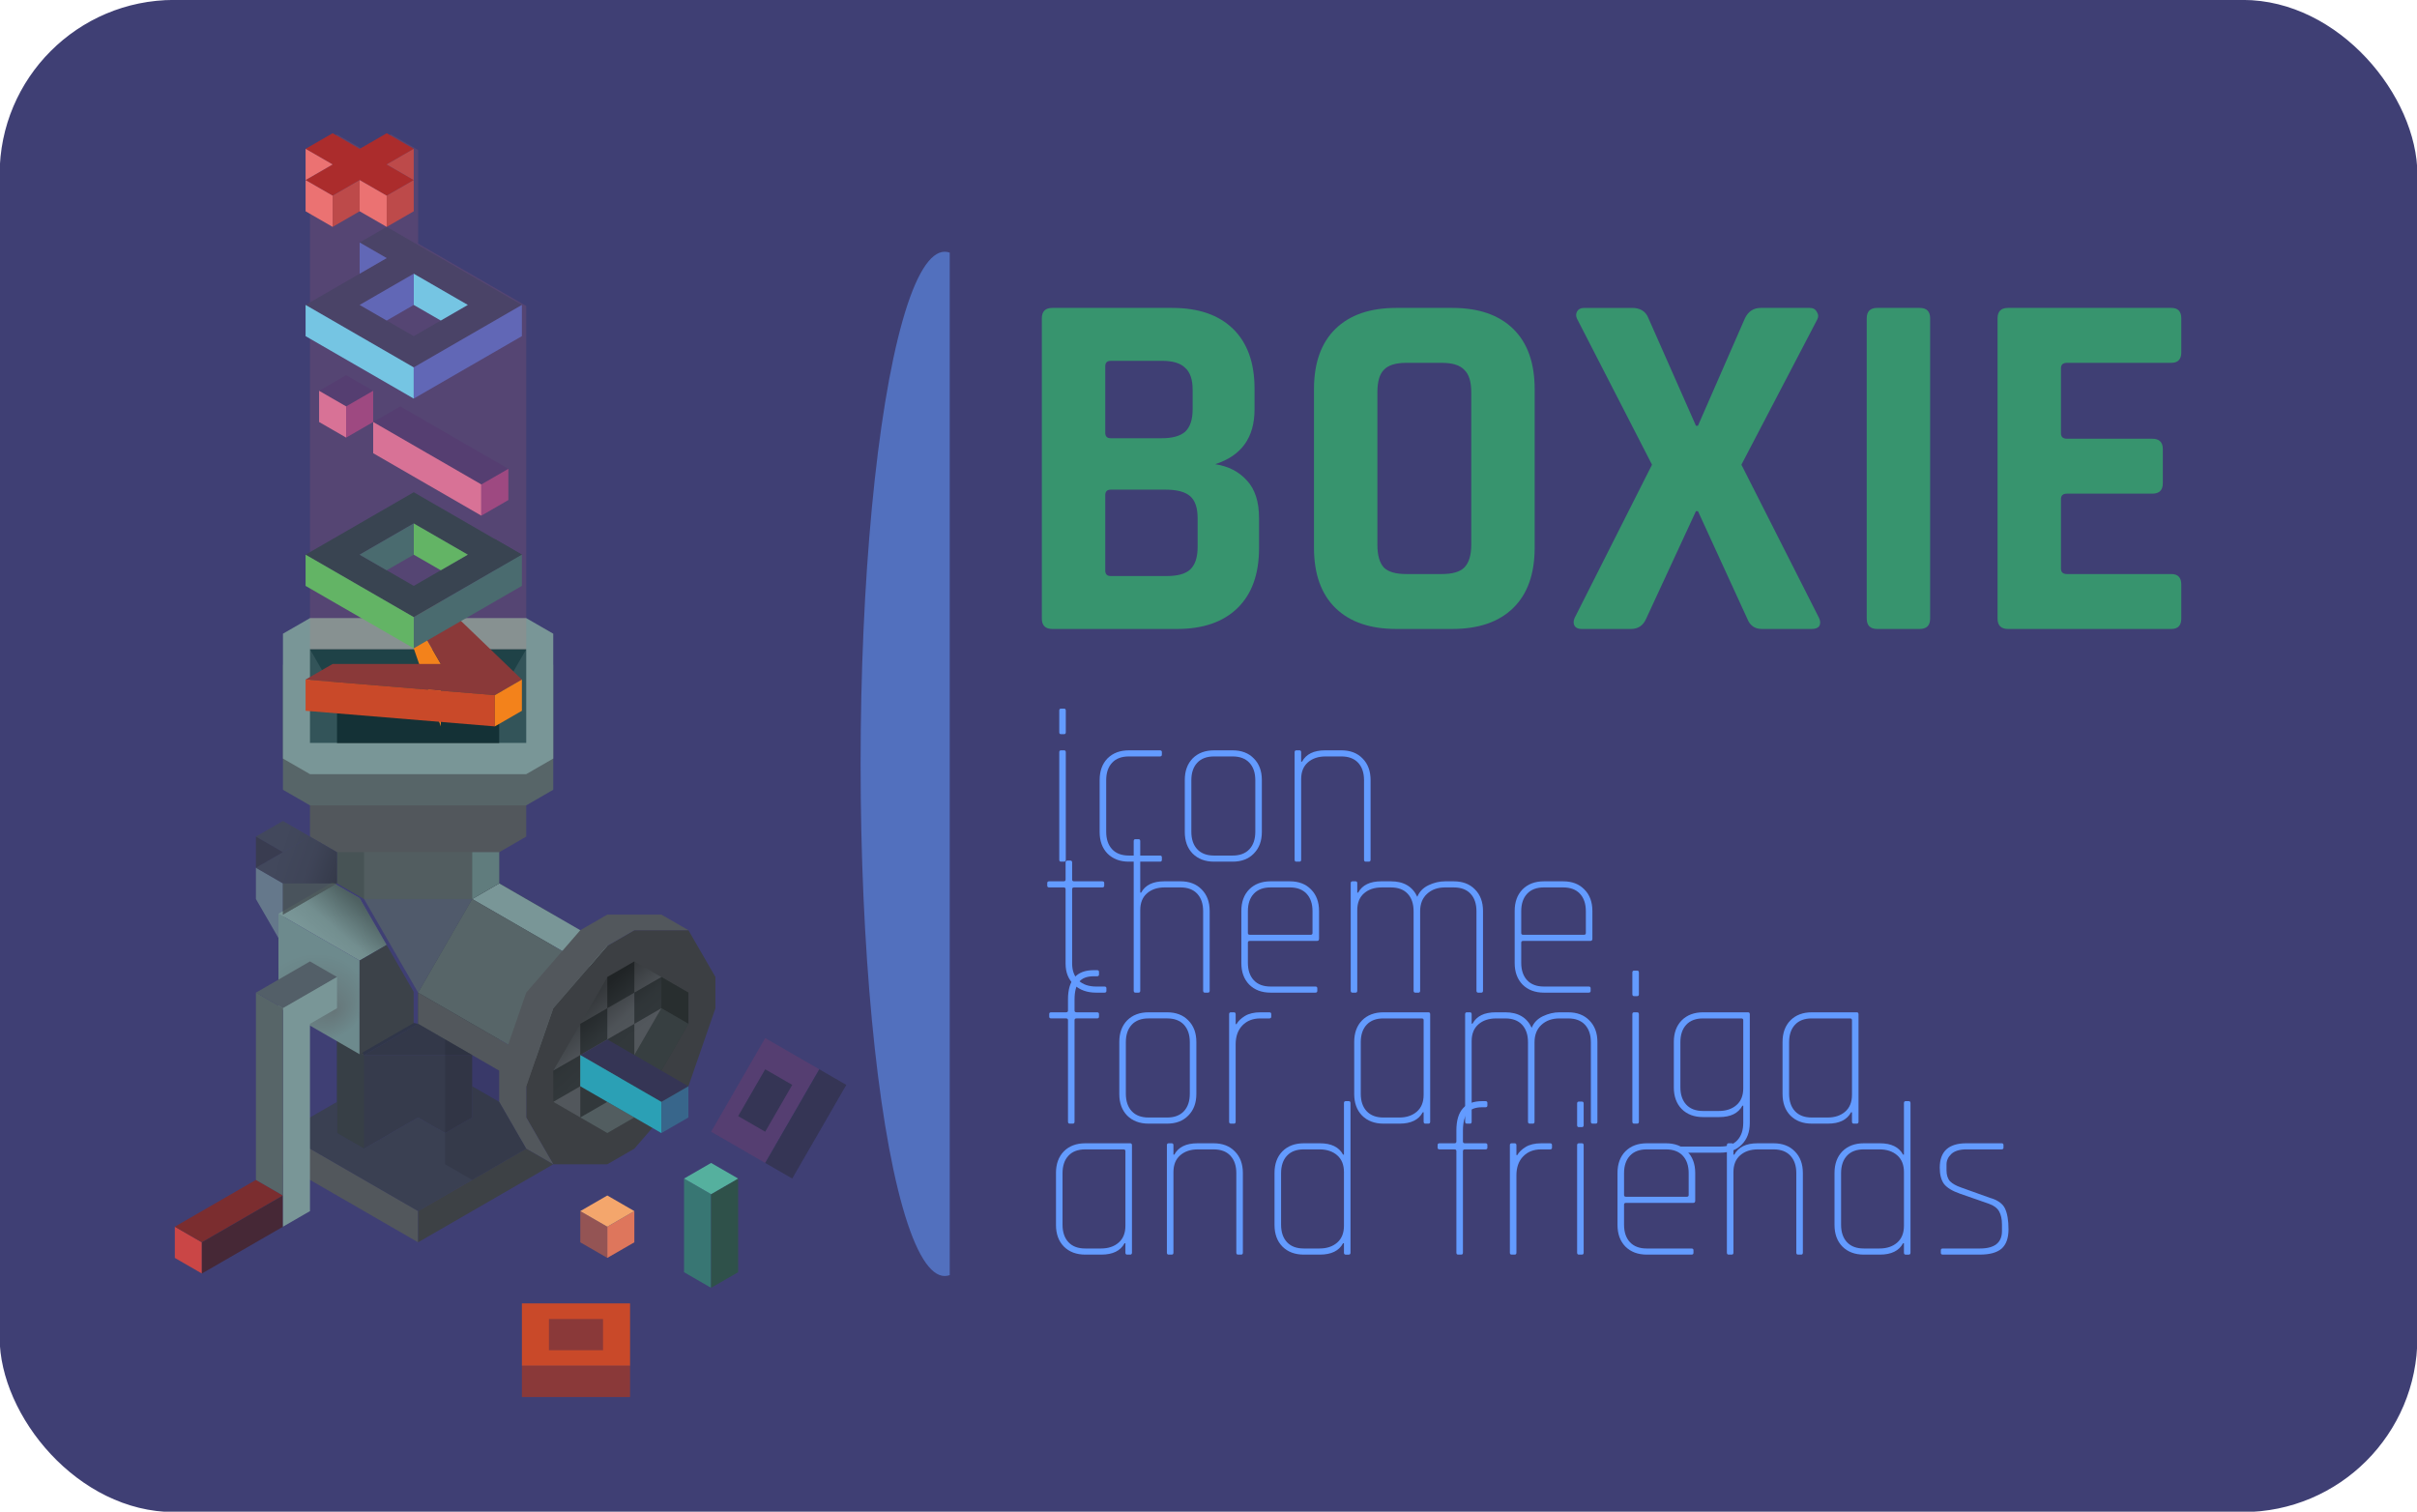 <?xml version="1.0" encoding="UTF-8" standalone="no"?>
<!-- Created with Inkscape (http://www.inkscape.org/) -->

<svg
   width="392.78"
   height="245.669"
   id="svg4152"
   version="1.1"
   inkscape:version="1.1.2 (0a00cf5339, 2022-02-04)"
   viewBox="0 0 392.78 245.669"
   sodipodi:docname="about-logo.svg"
   xmlns:inkscape="http://www.inkscape.org/namespaces/inkscape"
   xmlns:sodipodi="http://sodipodi.sourceforge.net/DTD/sodipodi-0.dtd"
   xmlns:xlink="http://www.w3.org/1999/xlink"
   xmlns="http://www.w3.org/2000/svg"
   xmlns:svg="http://www.w3.org/2000/svg"
   xmlns:rdf="http://www.w3.org/1999/02/22-rdf-syntax-ns#"
   xmlns:cc="http://creativecommons.org/ns#"
   xmlns:dc="http://purl.org/dc/elements/1.1/">
  <defs
     id="defs4154">
    <linearGradient
       inkscape:collect="always"
       xlink:href="#linearGradient4850"
       id="linearGradient6539"
       gradientUnits="userSpaceOnUse"
       x1="-1598.737"
       y1="-306.276"
       x2="-1592.6"
       y2="-299.189"
       gradientTransform="matrix(1.342,0,0,1.342,2048.602,533.85)" />
    <linearGradient
       inkscape:collect="always"
       id="linearGradient4850">
      <stop
         style="stop-color:#000000;stop-opacity:0.43"
         offset="0"
         id="stop4852" />
      <stop
         id="stop4858"
         offset="0.328"
         style="stop-color:#000000;stop-opacity:0.353" />
      <stop
         style="stop-color:#000000;stop-opacity:0.052"
         offset="0.757"
         id="stop4860" />
      <stop
         style="stop-color:#000000;stop-opacity:0"
         offset="1"
         id="stop4854" />
    </linearGradient>
    <radialGradient
       inkscape:collect="always"
       xlink:href="#linearGradient6797"
       id="radialGradient6807"
       cx="-1654.178"
       cy="-307.161"
       fx="-1652.564"
       fy="-305.509"
       r="4.603"
       gradientTransform="matrix(1.314,-0.224,0.187,1.101,577.935,-337.824)"
       gradientUnits="userSpaceOnUse" />
    <linearGradient
       inkscape:collect="always"
       id="linearGradient6797">
      <stop
         style="stop-color:#667679;stop-opacity:1"
         offset="0"
         id="stop6799" />
      <stop
         style="stop-color:#6d8a8d;stop-opacity:1"
         offset="1"
         id="stop6801" />
    </linearGradient>
    <linearGradient
       inkscape:collect="always"
       xlink:href="#linearGradient4850"
       id="linearGradient6795"
       gradientUnits="userSpaceOnUse"
       x1="-1647.835"
       y1="-320.449"
       x2="-1653.972"
       y2="-313.362" />
    <linearGradient
       inkscape:collect="always"
       xlink:href="#linearGradient4850"
       id="linearGradient6541"
       gradientUnits="userSpaceOnUse"
       x1="-1611.012"
       y1="-320.449"
       x2="-1626.355"
       y2="-325.764"
       gradientTransform="matrix(1.342,0,0,1.342,2048.602,533.85)" />
    <filter
       inkscape:collect="always"
       style="color-interpolation-filters:sRGB"
       id="filter46598"
       x="-1.441"
       y="-0.237"
       width="3.882"
       height="1.473">
      <feGaussianBlur
         inkscape:collect="always"
         stdDeviation="15.387"
         id="feGaussianBlur46600" />
    </filter>
    <clipPath
       clipPathUnits="userSpaceOnUse"
       id="clipPath46882">
      <rect
         style="fill:#639bff;fill-opacity:1;stroke-width:1.875;stroke-linecap:round;stroke-linejoin:round"
         id="rect46884"
         width="68.62"
         height="279.112"
         x="-306.66"
         y="-106.029" />
    </clipPath>
  </defs>
  <sodipodi:namedview
     id="base"
     pagecolor="#1e222d"
     bordercolor="#666666"
     borderopacity="1.0"
     inkscape:pageopacity="0"
     inkscape:pageshadow="2"
     inkscape:zoom="1.4142136"
     inkscape:cx="161.92745"
     inkscape:cy="176.7767"
     inkscape:current-layer="layer1"
     showgrid="false"
     inkscape:document-units="px"
     inkscape:grid-bbox="true"
     inkscape:window-width="1920"
     inkscape:window-height="1027"
     inkscape:window-x="0"
     inkscape:window-y="0"
     inkscape:window-maximized="1"
     inkscape:snap-bbox="true"
     inkscape:bbox-paths="true"
     inkscape:bbox-nodes="true"
     inkscape:snap-bbox-edge-midpoints="true"
     inkscape:snap-bbox-midpoints="true"
     inkscape:object-paths="true"
     inkscape:snap-intersection-paths="true"
     inkscape:object-nodes="true"
     inkscape:snap-smooth-nodes="true"
     inkscape:snap-midpoints="true"
     inkscape:snap-object-midpoints="true"
     inkscape:snap-center="true"
     inkscape:snap-global="true"
     inkscape:snap-page="true"
     inkscape:snap-grids="true"
     showguides="false"
     inkscape:snap-nodes="true"
     inkscape:snap-others="true"
     inkscape:snap-to-guides="false"
     inkscape:pagecheckerboard="0">
    <inkscape:grid
       type="axonomgrid"
       id="grid4835"
       units="mm"
       empspacing="5"
       spacingy="1.89"
       originx="188.207"
       originy="-33.071" />
  </sodipodi:namedview>
  <g
     id="layer1"
     inkscape:label="Layer 1"
     inkscape:groupmode="layer"
     transform="matrix(1.067,0,0,1.067,188.207,35.196)">
    <rect
       style="fill:#3f3f74;fill-opacity:1;stroke-width:1.875;stroke-linecap:round;stroke-linejoin:round"
       id="rect7479"
       width="368.23"
       height="230.314"
       x="-176.444"
       y="-32.996"
       ry="26.575" />
    <path
       inkscape:connector-curvature="0"
       id="path6332"
       d="m -112.711,118.201 8.234,-14.261 4.117,-2.377 8.233,4.754 v 4.754 l -8.233,14.261 -4.117,2.377 -8.234,-4.754"
       style="fill:#333e4c;fill-opacity:1;stroke:none;stroke-width:5.366;stroke-linecap:round;stroke-linejoin:round;stroke-miterlimit:4;stroke-dasharray:none;stroke-dashoffset:0;stroke-opacity:1" />
    <path
       inkscape:connector-curvature="0"
       id="path6334"
       d="m -104.478,103.94 4.117,-2.377 20.584,11.884 -4.117,2.377 -20.584,-11.884"
       style="fill:#799697;fill-opacity:1;stroke:none;stroke-width:5.366;stroke-linecap:round;stroke-linejoin:round;stroke-miterlimit:4;stroke-dasharray:none;stroke-dashoffset:0;stroke-opacity:1" />
    <path
       inkscape:connector-curvature="0"
       id="path6336"
       d="m -104.478,103.94 20.584,11.884 -8.234,14.261 -20.584,-11.884 8.234,-14.261"
       style="fill:#576568;fill-opacity:1;stroke:none;stroke-width:5.366;stroke-linecap:round;stroke-linejoin:round;stroke-miterlimit:4;stroke-dasharray:none;stroke-dashoffset:0;stroke-opacity:1" />
    <path
       inkscape:connector-curvature="0"
       id="path6338"
       d="m -112.711,118.201 v 4.754 l 20.584,11.884 v -4.754 z"
       style="fill:#52575c;fill-opacity:1;stroke:none;stroke-width:5.366;stroke-linecap:round;stroke-linejoin:round;stroke-miterlimit:4;stroke-dasharray:none;stroke-dashoffset:0;stroke-opacity:1" />
    <path
       inkscape:connector-curvature="0"
       id="path6340"
       d="m -92.127,120.578 -4.117,11.884 v 4.754 l 4.117,7.13 h 8.234 l 4.117,-2.377 8.234,-9.507 4.117,-11.884 v -4.754 l -4.117,-7.13 h -8.234 l -4.117,2.377 -8.234,9.507"
       style="fill:#3c3f43;fill-opacity:1;stroke:none;stroke-width:5.366;stroke-linecap:round;stroke-linejoin:round;stroke-miterlimit:4;stroke-dasharray:none;stroke-dashoffset:0;stroke-opacity:1" />
    <path
       inkscape:connector-curvature="0"
       id="path6342"
       d="m -92.127,144.346 -4.117,-2.377 -4.117,-7.13 v -4.754 l 4.117,-11.884 8.233,-9.507 4.117,-2.377 h 8.234 l 4.117,2.377 h -8.234 l -4.117,2.377 -8.234,9.507 -4.117,11.884 v 4.754 l 4.117,7.13"
       style="fill:#52575c;fill-opacity:1;stroke:none;stroke-width:5.366;stroke-linecap:round;stroke-linejoin:round;stroke-miterlimit:4;stroke-dasharray:none;stroke-dashoffset:0;stroke-opacity:1" />
    <path
       inkscape:connector-curvature="0"
       id="path6344"
       d="m -125.062,92.056 v 9.507 l 4.117,2.377 h 16.467 l 4.117,-2.377 v -9.507 l -4.117,-2.377 h -16.467 z"
       style="fill:#475355;fill-opacity:1;stroke:none;stroke-width:5.366;stroke-linecap:round;stroke-linejoin:round;stroke-miterlimit:4;stroke-dasharray:none;stroke-dashoffset:0;stroke-opacity:1" />
    <path
       inkscape:connector-curvature="0"
       id="path6346"
       d="m -120.945,103.94 v -9.507 -4.754 h 16.467 v 14.261 h -16.467"
       style="fill:#525d60;fill-opacity:1;stroke:none;stroke-width:5.366;stroke-linecap:round;stroke-linejoin:round;stroke-miterlimit:4;stroke-dasharray:none;stroke-dashoffset:0;stroke-opacity:1" />
    <path
       sodipodi:nodetypes="ccccc"
       inkscape:connector-curvature="0"
       id="path6348"
       d="m -104.478,103.94 4.117,-2.377 v -9.507 l -4.117,-2.377 v 14.261"
       style="fill:#607c7d;fill-opacity:1;stroke:none;stroke-width:5.366;stroke-linecap:round;stroke-linejoin:round;stroke-miterlimit:4;stroke-dasharray:none;stroke-dashoffset:0;stroke-opacity:1" />
    <path
       sodipodi:nodetypes="ccccccccc"
       inkscape:connector-curvature="0"
       id="path6350"
       d="m -129.178,80.172 4.117,-2.377 h 24.701 l 4.117,2.377 v 14.261 l -4.117,2.377 h -24.701 l -4.117,-2.377 V 80.172"
       style="fill:#52575c;fill-opacity:1;stroke:none;stroke-width:5.366;stroke-linecap:round;stroke-linejoin:round;stroke-miterlimit:4;stroke-dasharray:none;stroke-dashoffset:0;stroke-opacity:1" />
    <path
       inkscape:connector-curvature="0"
       id="path6352"
       d="m -133.295,68.288 4.117,-2.377 h 32.934 l 4.117,2.377 v 19.015 l -4.117,2.377 h -32.934 l -4.117,-2.377 z"
       style="fill:#576568;fill-opacity:1;stroke:none;stroke-width:5.366;stroke-linecap:round;stroke-linejoin:round;stroke-miterlimit:4;stroke-dasharray:none;stroke-dashoffset:0;stroke-opacity:1" />
    <path
       style="fill:#799697;fill-opacity:1;stroke:none;stroke-width:5.366;stroke-linecap:round;stroke-linejoin:round;stroke-miterlimit:4;stroke-dasharray:none;stroke-dashoffset:0;stroke-opacity:1"
       d="m -133.295,63.534 4.117,-2.377 h 32.934 l 4.117,2.377 v 19.015 l -4.117,2.377 h -32.934 l -4.117,-2.377 z"
       id="path6354"
       inkscape:connector-curvature="0" />
    <path
       inkscape:connector-curvature="0"
       id="path6356"
       d="m -125.062,73.042 v 7.13 h 24.701 v -7.13 z"
       style="fill:#0b1a1c;fill-opacity:1;stroke:none;stroke-width:5.366;stroke-linecap:round;stroke-linejoin:round;stroke-miterlimit:4;stroke-dasharray:none;stroke-dashoffset:0;stroke-opacity:1" />
    <path
       inkscape:connector-curvature="0"
       id="path6358"
       d="m -129.178,80.172 h 32.934 V 65.911 H -129.178 V 80.172"
       style="fill:#193b41;fill-opacity:0.716;stroke:none;stroke-width:5.366;stroke-linecap:round;stroke-linejoin:round;stroke-miterlimit:4;stroke-dasharray:none;stroke-dashoffset:0;stroke-opacity:1" />
    <path
       inkscape:connector-curvature="0"
       id="path6360"
       d="m -129.178,65.911 4.117,7.13 h 24.701 l 4.117,-7.13 h -32.934"
       style="fill:#193b41;fill-opacity:0.716;stroke:none;stroke-width:5.366;stroke-linecap:round;stroke-linejoin:round;stroke-miterlimit:4;stroke-dasharray:none;stroke-dashoffset:0;stroke-opacity:1" />
    <path
       inkscape:connector-curvature="0"
       id="path6364"
       d="m -112.711,118.201 8.234,-14.261 h -16.467 l 8.234,14.261"
       style="fill:#576568;fill-opacity:0.716;stroke:none;stroke-width:5.366;stroke-linecap:round;stroke-linejoin:round;stroke-miterlimit:4;stroke-dasharray:none;stroke-dashoffset:0;stroke-opacity:1" />
    <path
       inkscape:connector-curvature="0"
       id="path6366"
       d="m -120.945,127.709 h 16.467 l -8.234,-4.754 -8.234,4.754"
       style="fill:#2f3638;fill-opacity:0.716;stroke:none;stroke-width:5.366;stroke-linecap:round;stroke-linejoin:round;stroke-miterlimit:4;stroke-dasharray:none;stroke-dashoffset:0;stroke-opacity:1" />
    <path
       sodipodi:nodetypes="ccccccccccc"
       inkscape:connector-curvature="0"
       id="path6368"
       d="m -83.894,115.824 -8.234,14.261 v 4.754 l 2.215,1.279 3.531,2.039 2.487,1.436 4.117,-2.377 8.234,-14.261 v -4.754 l -8.234,-4.754 -4.117,2.377"
       style="fill:#2f3638;fill-opacity:0.716;stroke:none;stroke-width:5.366;stroke-linecap:round;stroke-linejoin:round;stroke-miterlimit:4;stroke-dasharray:none;stroke-dashoffset:0;stroke-opacity:1" />
    <path
       sodipodi:nodetypes="ccccc"
       inkscape:connector-curvature="0"
       id="path6370"
       d="m -75.66,120.578 4.117,2.377 v -4.754 l -4.117,-2.377 z"
       style="fill:#282e2f;fill-opacity:1;stroke:none;stroke-width:5.366;stroke-linecap:round;stroke-linejoin:round;stroke-miterlimit:4;stroke-dasharray:none;stroke-dashoffset:0;stroke-opacity:1" />
    <path
       inkscape:connector-curvature="0"
       id="path6372"
       d="m -75.66,120.578 -8.234,14.261 4.117,2.377 8.234,-14.261 -4.117,-2.377"
       style="fill:#373f41;fill-opacity:1;stroke:none;stroke-width:5.366;stroke-linecap:round;stroke-linejoin:round;stroke-miterlimit:4;stroke-dasharray:none;stroke-dashoffset:0;stroke-opacity:1" />
    <path
       inkscape:connector-curvature="0"
       id="path6374"
       d="m -83.894,134.839 -4.117,2.377 4.117,2.377 4.117,-2.377 z"
       style="fill:#525d60;fill-opacity:1;stroke:none;stroke-width:5.366;stroke-linecap:round;stroke-linejoin:round;stroke-miterlimit:4;stroke-dasharray:none;stroke-dashoffset:0;stroke-opacity:1" />
    <path
       inkscape:connector-curvature="0"
       id="path6376"
       d="m -83.894,115.824 v 4.754 l -4.117,2.377 4.117,-7.13"
       style="fill:#52575c;fill-opacity:1;stroke:none;stroke-width:5.366;stroke-linecap:round;stroke-linejoin:round;stroke-miterlimit:4;stroke-dasharray:none;stroke-dashoffset:0;stroke-opacity:1" />
    <path
       inkscape:connector-curvature="0"
       id="path6378"
       d="m -83.894,120.578 4.117,-2.377 v 4.754 l -4.117,2.377 v -4.754"
       style="fill:#52575c;fill-opacity:1;stroke:none;stroke-width:5.366;stroke-linecap:round;stroke-linejoin:round;stroke-miterlimit:4;stroke-dasharray:none;stroke-dashoffset:0;stroke-opacity:1" />
    <path
       inkscape:connector-curvature="0"
       id="path6380"
       d="m -79.777,118.201 4.117,-2.377 -4.117,-2.377 z"
       style="fill:#52575c;fill-opacity:1;stroke:none;stroke-width:5.366;stroke-linecap:round;stroke-linejoin:round;stroke-miterlimit:4;stroke-dasharray:none;stroke-dashoffset:0;stroke-opacity:1" />
    <path
       inkscape:connector-curvature="0"
       id="path6382"
       d="m -79.777,122.955 v 4.754 l 4.117,-7.13 -4.117,2.377"
       style="fill:#52575c;fill-opacity:1;stroke:none;stroke-width:5.366;stroke-linecap:round;stroke-linejoin:round;stroke-miterlimit:4;stroke-dasharray:none;stroke-dashoffset:0;stroke-opacity:1" />
    <path
       inkscape:connector-curvature="0"
       id="path6387"
       d="m -88.011,127.709 4.117,-2.377 v 4.754 l -4.117,2.377 z"
       style="fill:#52575c;fill-opacity:1;stroke:none;stroke-width:5.366;stroke-linecap:round;stroke-linejoin:round;stroke-miterlimit:4;stroke-dasharray:none;stroke-dashoffset:0;stroke-opacity:1" />
    <path
       inkscape:connector-curvature="0"
       id="path6391"
       d="m -88.011,127.709 -4.117,2.377 4.117,-7.13 z"
       style="fill:#52575c;fill-opacity:1;stroke:none;stroke-width:5.366;stroke-linecap:round;stroke-linejoin:round;stroke-miterlimit:4;stroke-dasharray:none;stroke-dashoffset:0;stroke-opacity:1" />
    <path
       inkscape:connector-curvature="0"
       id="path6395"
       d="m -92.127,134.839 4.117,2.377 v -4.754 z"
       style="fill:#52575c;fill-opacity:1;stroke:none;stroke-width:5.366;stroke-linecap:round;stroke-linejoin:round;stroke-miterlimit:4;stroke-dasharray:none;stroke-dashoffset:0;stroke-opacity:1" />
    <path
       inkscape:connector-curvature="0"
       id="path6399"
       d="m -83.894,130.085 v 4.754 l 4.117,-7.13 -4.117,2.377"
       style="fill:#52575c;fill-opacity:1;stroke:none;stroke-width:5.366;stroke-linecap:round;stroke-linejoin:round;stroke-miterlimit:4;stroke-dasharray:none;stroke-dashoffset:0;stroke-opacity:1" />
    <path
       inkscape:connector-curvature="0"
       id="path6403"
       d="m -133.295,139.593 v 4.754 l 20.584,11.884 v -4.754 z"
       style="fill:#52575c;fill-opacity:1;stroke:none;stroke-width:5.366;stroke-linecap:round;stroke-linejoin:round;stroke-miterlimit:4;stroke-dasharray:none;stroke-dashoffset:0;stroke-opacity:1" />
    <path
       inkscape:connector-curvature="0"
       id="path6407"
       d="m -112.711,151.477 16.467,-9.507 4.117,2.377 -20.584,11.884"
       style="fill:#3d4145;fill-opacity:1;stroke:none;stroke-width:5.366;stroke-linecap:round;stroke-linejoin:round;stroke-miterlimit:4;stroke-dasharray:none;stroke-dashoffset:0;stroke-opacity:1" />
    <path
       sodipodi:nodetypes="ccccccccc"
       inkscape:connector-curvature="0"
       id="path6411"
       d="m -120.945,141.97 8.234,-4.754 4.117,2.377 4.117,-2.377 c -1.4e-4,-3.169 0,-6.338 0,-9.507 h -16.467 l -4.117,-2.377 v 14.261 z"
       style="fill:#323a3d;fill-opacity:0.718;stroke:none;stroke-width:5.366;stroke-linecap:round;stroke-linejoin:round;stroke-miterlimit:4;stroke-dasharray:none;stroke-dashoffset:0;stroke-opacity:1" />
    <path
       inkscape:connector-curvature="0"
       id="path6415"
       d="m -125.062,125.332 v 14.261 l 4.117,2.377 v -14.261 l -4.117,-2.377"
       style="fill:#384144;fill-opacity:0.718;stroke:none;stroke-width:5.366;stroke-linecap:round;stroke-linejoin:round;stroke-miterlimit:4;stroke-dasharray:none;stroke-dashoffset:0;stroke-opacity:1" />
    <path
       sodipodi:nodetypes="cccccccccccc"
       inkscape:connector-curvature="0"
       id="path6418"
       d="m -133.295,139.593 8.234,-4.754 v 4.754 l 4.117,2.377 8.234,-4.754 4.117,2.377 4.117,-2.377 v -4.754 c 1.372,0.792 2.744,1.585 4.117,2.377 l 4.117,7.13 -16.467,9.507 -20.584,-11.884"
       style="fill:#384144;fill-opacity:0.718;stroke:none;stroke-width:5.366;stroke-linecap:round;stroke-linejoin:round;stroke-miterlimit:4;stroke-dasharray:none;stroke-dashoffset:0;stroke-opacity:1" />
    <path
       inkscape:connector-curvature="0"
       id="path6420"
       d="m -108.594,125.332 v 19.015 l 4.117,2.377 8.234,-4.754 -4.117,-7.13 v -4.754 l -8.234,-4.754"
       style="fill:#000000;fill-opacity:0.095;stroke:none;stroke-width:5.366;stroke-linecap:round;stroke-linejoin:round;stroke-miterlimit:4;stroke-dasharray:none;stroke-dashoffset:0;stroke-opacity:1" />
    <path
       inkscape:connector-curvature="0"
       id="path6422"
       d="m -149.762,153.854 v 4.754 l 4.117,2.377 v -4.754 z"
       style="fill:#ca4646;fill-opacity:1;stroke:none;stroke-width:5.366;stroke-linecap:round;stroke-linejoin:round;stroke-miterlimit:4;stroke-dasharray:none;stroke-dashoffset:0;stroke-opacity:1" />
    <path
       inkscape:connector-curvature="0"
       id="path6424"
       d="m -149.762,153.854 12.35,-7.13 4.117,2.377 -12.35,7.13 z"
       style="fill:#7b2d2f;fill-opacity:1;stroke:none;stroke-width:5.366;stroke-linecap:round;stroke-linejoin:round;stroke-miterlimit:4;stroke-dasharray:none;stroke-dashoffset:0;stroke-opacity:1" />
    <path
       inkscape:connector-curvature="0"
       id="path6426"
       d="m -145.646,160.984 12.35,-7.13 V 149.1 l -12.35,7.13 z"
       style="fill:#462836;fill-opacity:1;stroke:none;stroke-width:5.366;stroke-linecap:round;stroke-linejoin:round;stroke-miterlimit:4;stroke-dasharray:none;stroke-dashoffset:0;stroke-opacity:1" />
    <path
       sodipodi:nodetypes="ccccc"
       inkscape:connector-curvature="0"
       id="path6428"
       d="m -133.295,106.317 v 0 l 4.117,7.13 v 4.754 l -4.117,-7.13"
       style="fill:#576568;fill-opacity:1;stroke:none;stroke-width:5.366;stroke-linecap:round;stroke-linejoin:round;stroke-miterlimit:4;stroke-dasharray:none;stroke-dashoffset:0;stroke-opacity:1" />
    <path
       inkscape:connector-curvature="0"
       id="path6434"
       d="m -120.945,127.709 -4.117,-7.13 -4.117,-2.377 4.117,7.13 z"
       style="fill:#52575c;fill-opacity:1;stroke:none;stroke-width:5.366;stroke-linecap:round;stroke-linejoin:round;stroke-miterlimit:4;stroke-dasharray:none;stroke-dashoffset:0;stroke-opacity:1" />
    <path
       inkscape:connector-curvature="0"
       id="path6442"
       d="m -129.178,118.201 4.117,2.377 12.35,2.377 -8.234,4.754 -4.117,-2.377 z"
       style="fill:#2a3334;fill-opacity:0.663;stroke:none;stroke-width:5.366;stroke-linecap:round;stroke-linejoin:round;stroke-miterlimit:4;stroke-dasharray:none;stroke-dashoffset:0;stroke-opacity:1" />
    <path
       inkscape:connector-curvature="0"
       id="path6444"
       d="m -133.295,120.578 4.117,2.377 4.117,-2.377 v -4.754 z"
       style="fill:#698788;fill-opacity:1;stroke:none;stroke-width:5.366;stroke-linecap:round;stroke-linejoin:round;stroke-miterlimit:4;stroke-dasharray:none;stroke-dashoffset:0;stroke-opacity:1" />
    <path
       inkscape:connector-curvature="0"
       id="path6446"
       d="m -92.127,134.839 4.117,2.377 4.117,-2.377 8.234,-14.261 v -4.754 l -4.117,-2.377 -4.117,2.377 -8.234,14.261 z"
       style="fill:url(#linearGradient6539);fill-opacity:1;stroke:none;stroke-width:5.366;stroke-linecap:round;stroke-linejoin:round;stroke-miterlimit:4;stroke-dasharray:none;stroke-dashoffset:0;stroke-opacity:1" />
    <path
       sodipodi:nodetypes="cccccc"
       inkscape:connector-curvature="0"
       id="path6448"
       d="m -133.295,106.317 v -4.754 l -4.117,-2.377 v 4.754 l 4.117,7.13 z"
       style="fill:#799697;fill-opacity:0.663;stroke:none;stroke-width:5.366;stroke-linecap:round;stroke-linejoin:round;stroke-miterlimit:4;stroke-dasharray:none;stroke-dashoffset:0;stroke-opacity:1" />
    <g
       transform="matrix(1.342,0,0,1.342,2089.77,529.097)"
       id="g6785">
      <path
         style="opacity:1;fill:url(#radialGradient6807);fill-opacity:1;stroke:none;stroke-width:4;stroke-linecap:round;stroke-linejoin:round;stroke-miterlimit:4;stroke-dasharray:none;stroke-dashoffset:0;stroke-opacity:1"
         d="m -1657.041,-315.134 v 10.63 l 9.206,5.315 v -10.63 z"
         id="path6787"
         inkscape:connector-curvature="0" />
      <path
         sodipodi:nodetypes="ccccccc"
         style="opacity:1;fill:#799697;fill-opacity:1;stroke:none;stroke-width:4;stroke-linecap:round;stroke-linejoin:round;stroke-miterlimit:4;stroke-dasharray:none;stroke-dashoffset:0;stroke-opacity:1"
         d="m -1657.041,-315.134 3.069,-1.772 3.068,-1.772 3.069,1.772 3.069,5.315 -3.069,1.772 z"
         id="path6789"
         inkscape:connector-curvature="0" />
      <path
         sodipodi:nodetypes="ccccccc"
         style="opacity:1;fill:#3c4249;fill-opacity:1;stroke:none;stroke-width:4;stroke-linecap:round;stroke-linejoin:round;stroke-miterlimit:4;stroke-dasharray:none;stroke-dashoffset:0;stroke-opacity:1"
         d="m -1647.835,-309.819 v 10.63 l 3.069,-1.772 3.069,-1.772 v -3.543 l -3.069,-5.315 -3.069,1.772"
         id="path6791"
         inkscape:connector-curvature="0" />
      <path
         inkscape:connector-curvature="0"
         id="path6793"
         d="m -1657.041,-315.134 3.069,-1.772 3.068,-1.772 3.069,1.772 3.069,5.315 -3.069,1.772 z"
         style="opacity:1;fill:url(#linearGradient6795);fill-opacity:1;stroke:none;stroke-width:4;stroke-linecap:round;stroke-linejoin:round;stroke-miterlimit:4;stroke-dasharray:none;stroke-dashoffset:0;stroke-opacity:1"
         sodipodi:nodetypes="ccccccc" />
    </g>
    <path
       sodipodi:nodetypes="ccccc"
       inkscape:connector-curvature="0"
       id="path6430"
       d="m -129.178,113.448 -8.234,4.754 4.117,2.377 8.234,-4.754 z"
       style="fill:#535f68;fill-opacity:1;stroke:none;stroke-width:5.366;stroke-linecap:round;stroke-linejoin:round;stroke-miterlimit:4;stroke-dasharray:none;stroke-dashoffset:0;stroke-opacity:1" />
    <path
       inkscape:connector-curvature="0"
       id="path6436"
       d="m -133.295,153.854 4.117,-2.377 v -28.522 l 4.117,-2.377 v -4.754 l -8.234,4.754 z"
       style="fill:#799697;fill-opacity:1;stroke:none;stroke-width:5.366;stroke-linecap:round;stroke-linejoin:round;stroke-miterlimit:4;stroke-dasharray:none;stroke-dashoffset:0;stroke-opacity:1" />
    <path
       inkscape:connector-curvature="0"
       id="path6432"
       d="m -137.412,146.723 v -28.522 l 4.117,2.377 V 149.1 l -4.117,-2.377"
       style="fill:#576568;fill-opacity:1;stroke:none;stroke-width:5.366;stroke-linecap:round;stroke-linejoin:round;stroke-miterlimit:4;stroke-dasharray:none;stroke-dashoffset:0;stroke-opacity:1" />
    <path
       sodipodi:nodetypes="cccccc"
       inkscape:connector-curvature="0"
       id="path6450"
       d="m -137.412,99.187 8.234,-4.754 4.117,2.377 v 4.754 l -8.234,4.754 v -4.754"
       style="fill:#444e50;fill-opacity:0.663;stroke:none;stroke-width:5.366;stroke-linecap:round;stroke-linejoin:round;stroke-miterlimit:4;stroke-dasharray:none;stroke-dashoffset:0;stroke-opacity:1" />
    <path
       inkscape:connector-curvature="0"
       id="path6452"
       d="m -133.295,101.563 h 8.234 l -8.234,4.754 z"
       style="fill:#4d595c;fill-opacity:0.663;stroke:none;stroke-width:5.366;stroke-linecap:round;stroke-linejoin:round;stroke-miterlimit:4;stroke-dasharray:none;stroke-dashoffset:0;stroke-opacity:1" />
    <path
       inkscape:connector-curvature="0"
       id="path6454"
       d="m -137.412,94.433 4.117,-2.377 4.117,2.377 -4.117,2.377 z"
       style="fill:#444d50;fill-opacity:0.663;stroke:none;stroke-width:5.366;stroke-linecap:round;stroke-linejoin:round;stroke-miterlimit:4;stroke-dasharray:none;stroke-dashoffset:0;stroke-opacity:1" />
    <path
       inkscape:connector-curvature="0"
       id="path6456"
       d="m -137.412,94.433 v 4.754 l 4.117,-2.377 z"
       style="fill:#373b3f;fill-opacity:0.663;stroke:none;stroke-width:5.366;stroke-linecap:round;stroke-linejoin:round;stroke-miterlimit:4;stroke-dasharray:none;stroke-dashoffset:0;stroke-opacity:1" />
    <path
       inkscape:connector-curvature="0"
       id="path6458"
       d="m -137.412,94.433 4.117,-2.377 8.234,4.754 v 4.754 h -8.234 l -4.117,-2.377 4.117,-2.377 -4.117,-2.377"
       style="fill:url(#linearGradient6541);fill-opacity:1;stroke:none;stroke-width:5.366;stroke-linecap:round;stroke-linejoin:round;stroke-miterlimit:4;stroke-dasharray:none;stroke-dashoffset:0;stroke-opacity:1" />
    <path
       sodipodi:nodetypes="cccccccccc"
       inkscape:connector-curvature="0"
       id="path6460"
       d="m -129.178,65.911 v -76.058 l 4.117,-2.377 4.117,2.377 4.117,-2.377 4.117,2.377 V 4.114 l 16.467,9.507 v 52.29 h -32.934"
       style="fill:#eb7272;fill-opacity:0.13;stroke:none;stroke-width:5.366;stroke-linecap:round;stroke-linejoin:round;stroke-miterlimit:4;stroke-dasharray:none;stroke-dashoffset:0;stroke-opacity:1" />
    <g
       transform="matrix(1.342,0,0,1.342,2048.602,543.358)"
       id="g6462">
      <path
         style="opacity:1;fill:#4a4367;fill-opacity:1;stroke:none;stroke-width:4;stroke-linecap:round;stroke-linejoin:round;stroke-miterlimit:4;stroke-dasharray:none;stroke-dashoffset:0;stroke-opacity:1"
         d="m -1611.012,-387.772 12.274,-7.087 -15.343,-8.858 -3.069,1.772 3.069,1.772 -9.206,5.315 12.274,7.087 3.069,-1.772 -9.206,-5.315 6.137,-3.543 6.137,3.543 -9.206,5.315 3.069,1.772 12.274,-7.087 -3.069,-1.772 -3.069,1.772"
         id="path6464"
         inkscape:connector-curvature="0" />
      <path
         style="opacity:1;fill:#75c5e3;fill-opacity:1;stroke:none;stroke-width:4;stroke-linecap:round;stroke-linejoin:round;stroke-miterlimit:4;stroke-dasharray:none;stroke-dashoffset:0;stroke-opacity:1"
         d="m -1623.286,-394.858 v 3.543 l 12.274,7.087 v -3.543 l -12.274,-7.087"
         id="path6466"
         inkscape:connector-curvature="0" />
      <path
         style="opacity:1;fill:#6167b6;fill-opacity:1;stroke:none;stroke-width:4;stroke-linecap:round;stroke-linejoin:round;stroke-miterlimit:4;stroke-dasharray:none;stroke-dashoffset:0;stroke-opacity:1"
         d="m -1611.012,-384.228 12.274,-7.087 v -3.543 l -12.274,7.087 v 3.543"
         id="path6468"
         inkscape:connector-curvature="0" />
      <path
         style="opacity:1;fill:#6167b6;fill-opacity:1;stroke:none;stroke-width:4;stroke-linecap:round;stroke-linejoin:round;stroke-miterlimit:4;stroke-dasharray:none;stroke-dashoffset:0;stroke-opacity:1"
         d="m -1617.149,-401.945 v 3.543 l 3.069,-1.772"
         id="path6470"
         inkscape:connector-curvature="0" />
      <path
         style="opacity:1;fill:#75c5e3;fill-opacity:1;stroke:none;stroke-width:4;stroke-linecap:round;stroke-linejoin:round;stroke-miterlimit:4;stroke-dasharray:none;stroke-dashoffset:0;stroke-opacity:1"
         d="m -1611.012,-394.858 3.069,1.772 3.069,-1.772 -6.137,-3.543 z"
         id="path6472"
         inkscape:connector-curvature="0" />
      <path
         style="opacity:1;fill:#6167b6;fill-opacity:1;stroke:none;stroke-width:4;stroke-linecap:round;stroke-linejoin:round;stroke-miterlimit:4;stroke-dasharray:none;stroke-dashoffset:0;stroke-opacity:1"
         d="m -1617.149,-394.858 6.137,-3.543 v 3.543 l -3.069,1.772 z"
         id="path6474"
         inkscape:connector-curvature="0" />
    </g>
    <g
       transform="matrix(1.342,0,0,1.342,2048.602,543.358)"
       id="g6476">
      <path
         style="opacity:1;fill:#f3821b;fill-opacity:1;stroke:none;stroke-width:4;stroke-linecap:round;stroke-linejoin:round;stroke-miterlimit:4;stroke-dasharray:none;stroke-dashoffset:0;stroke-opacity:1"
         d="m -1611.012,-359.425 v 3.543 l 3.069,8.858 v -7.087 l -3.069,-5.315"
         id="path6478"
         inkscape:connector-curvature="0" />
      <path
         style="opacity:1;fill:#8a3939;fill-opacity:1;stroke:none;stroke-width:4;stroke-linecap:round;stroke-linejoin:round;stroke-miterlimit:4;stroke-dasharray:none;stroke-dashoffset:0;stroke-opacity:1"
         d="m -1623.286,-352.339 21.48,1.772 3.069,-1.772 -9.206,-8.858 -3.069,1.772 3.069,5.315 h -12.274 z"
         id="path6480"
         inkscape:connector-curvature="0"
         sodipodi:nodetypes="cccccccc" />
      <path
         style="opacity:1;fill:#c94929;fill-opacity:1;stroke:none;stroke-width:4;stroke-linecap:round;stroke-linejoin:round;stroke-miterlimit:4;stroke-dasharray:none;stroke-dashoffset:0;stroke-opacity:1"
         d="m -1623.286,-352.339 v 3.543 l 21.48,1.772 v -3.543 l -21.48,-1.772"
         id="path6482"
         inkscape:connector-curvature="0" />
      <path
         style="opacity:1;fill:#f3821b;fill-opacity:1;stroke:none;stroke-width:4;stroke-linecap:round;stroke-linejoin:round;stroke-miterlimit:4;stroke-dasharray:none;stroke-dashoffset:0;stroke-opacity:1"
         d="m -1601.806,-347.024 3.069,-1.772 v -3.543 l -3.069,1.772 z"
         id="path6484"
         inkscape:connector-curvature="0" />
    </g>
    <g
       transform="matrix(1.342,0,0,1.342,2048.602,548.111)"
       id="g6486">
      <path
         style="opacity:1;fill:#394451;fill-opacity:1;stroke:none;stroke-width:4;stroke-linecap:round;stroke-linejoin:round;stroke-miterlimit:4;stroke-dasharray:none;stroke-dashoffset:0;stroke-opacity:1"
         d="m -1611.012,-362.969 -12.274,-7.087 3.069,-1.772 9.206,5.315 9.206,-5.315 3.069,1.772 -12.274,7.087"
         id="path6488"
         inkscape:connector-curvature="0" />
      <path
         style="opacity:1;fill:#394451;fill-opacity:1;stroke:none;stroke-width:4;stroke-linecap:round;stroke-linejoin:round;stroke-miterlimit:4;stroke-dasharray:none;stroke-dashoffset:0;stroke-opacity:1"
         d="m -1620.218,-371.827 9.206,-5.315 12.274,7.087 -3.069,1.772 -9.206,-5.315 -9.206,5.315 z"
         id="path6490"
         inkscape:connector-curvature="0" />
      <path
         style="opacity:1;fill:#4a6b6f;fill-opacity:1;stroke:none;stroke-width:4;stroke-linecap:round;stroke-linejoin:round;stroke-miterlimit:4;stroke-dasharray:none;stroke-dashoffset:0;stroke-opacity:1"
         d="m -1611.012,-362.969 v 3.543 l 12.274,-7.087 v -3.543 z"
         id="path6492"
         inkscape:connector-curvature="0" />
      <path
         style="opacity:1;fill:#63b465;fill-opacity:1;stroke:none;stroke-width:4;stroke-linecap:round;stroke-linejoin:round;stroke-miterlimit:4;stroke-dasharray:none;stroke-dashoffset:0;stroke-opacity:1"
         d="m -1623.286,-370.055 v 3.543 l 12.274,7.087 v -3.543 z"
         id="path6494"
         inkscape:connector-curvature="0" />
      <path
         style="opacity:1;fill:#63b465;fill-opacity:1;stroke:none;stroke-width:4;stroke-linecap:round;stroke-linejoin:round;stroke-miterlimit:4;stroke-dasharray:none;stroke-dashoffset:0;stroke-opacity:1"
         d="m -1611.012,-373.598 v 3.543 l 3.069,1.772 3.069,-1.772 z"
         id="path6496"
         inkscape:connector-curvature="0" />
      <path
         style="opacity:1;fill:#4a6b6f;fill-opacity:1;stroke:none;stroke-width:4;stroke-linecap:round;stroke-linejoin:round;stroke-miterlimit:4;stroke-dasharray:none;stroke-dashoffset:0;stroke-opacity:1"
         d="m -1611.012,-370.055 -3.069,1.772 -3.069,-1.772 6.137,-3.543 v 3.543"
         id="path6498"
         inkscape:connector-curvature="0" />
    </g>
    <g
       transform="matrix(1.342,0,0,1.342,2046.543,544.546)"
       id="g6500">
      <path
         style="opacity:1;fill:#553e71;fill-opacity:1;stroke:none;stroke-width:4;stroke-linecap:round;stroke-linejoin:round;stroke-miterlimit:4;stroke-dasharray:none;stroke-dashoffset:0;stroke-opacity:1"
         d="m -1601.806,-375.37 3.069,-1.772 -12.274,-7.087 -3.069,1.772"
         id="path6503"
         inkscape:connector-curvature="0" />
      <path
         style="opacity:1;fill:#553e71;fill-opacity:1;stroke:none;stroke-width:4;stroke-linecap:round;stroke-linejoin:round;stroke-miterlimit:4;stroke-dasharray:none;stroke-dashoffset:0;stroke-opacity:1"
         d="m -1620.218,-386 3.069,1.772 3.069,-1.772 -3.069,-1.772"
         id="path6505"
         inkscape:connector-curvature="0" />
      <path
         style="opacity:1;fill:#d87296;fill-opacity:1;stroke:none;stroke-width:4;stroke-linecap:round;stroke-linejoin:round;stroke-miterlimit:4;stroke-dasharray:none;stroke-dashoffset:0;stroke-opacity:1"
         d="m -1620.218,-386 v 3.543 l 3.069,1.772 v -3.543 L -1620.218,-386"
         id="path6507"
         inkscape:connector-curvature="0" />
      <path
         style="opacity:1;fill:#9e4981;fill-opacity:1;stroke:none;stroke-width:4;stroke-linecap:round;stroke-linejoin:round;stroke-miterlimit:4;stroke-dasharray:none;stroke-dashoffset:0;stroke-opacity:1"
         d="m -1617.149,-380.685 3.069,-1.772 V -386 l -3.069,1.772 v 3.543"
         id="path6509"
         inkscape:connector-curvature="0" />
      <path
         style="opacity:1;fill:#d87296;fill-opacity:1;stroke:none;stroke-width:4;stroke-linecap:round;stroke-linejoin:round;stroke-miterlimit:4;stroke-dasharray:none;stroke-dashoffset:0;stroke-opacity:1"
         d="m -1614.08,-382.457 v 3.543 l 12.274,7.087 v -3.543 l -12.274,-7.087"
         id="path6511"
         inkscape:connector-curvature="0" />
      <path
         style="opacity:1;fill:#9e4981;fill-opacity:1;stroke:none;stroke-width:4;stroke-linecap:round;stroke-linejoin:round;stroke-miterlimit:4;stroke-dasharray:none;stroke-dashoffset:0;stroke-opacity:1"
         d="m -1601.806,-371.827 3.069,-1.772 v -3.543 l -3.069,1.772 z"
         id="path6513"
         inkscape:connector-curvature="0" />
    </g>
    <g
       id="g6515"
       transform="matrix(1.342,0,0,1.342,2048.602,533.85)">
      <path
         style="opacity:1;fill:#ab2c2c;fill-opacity:1;stroke:none;stroke-width:4;stroke-linecap:round;stroke-linejoin:round;stroke-miterlimit:4;stroke-dasharray:none;stroke-dashoffset:0;stroke-opacity:1"
         d="m -1623.286,-405.488 3.069,-1.772 3.069,1.772 3.069,-1.772 3.069,1.772 -3.069,1.772 3.069,1.772 -3.069,1.772 -3.069,-1.772 -3.069,1.772 -3.069,-1.772 3.069,-1.772 z"
         id="path6517"
         inkscape:connector-curvature="0" />
      <path
         style="opacity:1;fill:#eb7272;fill-opacity:1;stroke:none;stroke-width:4;stroke-linecap:round;stroke-linejoin:round;stroke-miterlimit:4;stroke-dasharray:none;stroke-dashoffset:0;stroke-opacity:1"
         d="m -1623.286,-401.945 v 3.543 l 3.069,1.772 v -3.543 l -3.069,-1.772"
         id="path6519"
         inkscape:connector-curvature="0" />
      <path
         style="opacity:1;fill:#eb7272;fill-opacity:1;stroke:none;stroke-width:4;stroke-linecap:round;stroke-linejoin:round;stroke-miterlimit:4;stroke-dasharray:none;stroke-dashoffset:0;stroke-opacity:1"
         d="m -1617.149,-401.945 v 3.543 l 3.069,1.772 v -3.543 l -3.069,-1.772"
         id="path6521"
         inkscape:connector-curvature="0" />
      <path
         style="opacity:1;fill:#eb7272;fill-opacity:1;stroke:none;stroke-width:4;stroke-linecap:round;stroke-linejoin:round;stroke-miterlimit:4;stroke-dasharray:none;stroke-dashoffset:0;stroke-opacity:1"
         d="m -1623.286,-405.488 v 3.543 l 3.069,-1.772 -3.069,-1.772"
         id="path6523"
         inkscape:connector-curvature="0" />
      <path
         style="opacity:1;fill:#bd4a4a;fill-opacity:1;stroke:none;stroke-width:4;stroke-linecap:round;stroke-linejoin:round;stroke-miterlimit:4;stroke-dasharray:none;stroke-dashoffset:0;stroke-opacity:1"
         d="m -1620.218,-396.63 3.069,-1.772 v -3.543 l -3.069,1.772 z"
         id="path6525"
         inkscape:connector-curvature="0" />
      <path
         style="opacity:1;fill:#bd4a4a;fill-opacity:1;stroke:none;stroke-width:4;stroke-linecap:round;stroke-linejoin:round;stroke-miterlimit:4;stroke-dasharray:none;stroke-dashoffset:0;stroke-opacity:1"
         d="m -1614.08,-396.63 3.069,-1.772 v -3.543 l -3.069,1.772 v 3.543"
         id="path6527"
         inkscape:connector-curvature="0" />
      <path
         style="opacity:1;fill:#bd4a4a;fill-opacity:1;stroke:none;stroke-width:4;stroke-linecap:round;stroke-linejoin:round;stroke-miterlimit:4;stroke-dasharray:none;stroke-dashoffset:0;stroke-opacity:1"
         d="m -1611.012,-405.488 v 3.543 l -3.069,-1.772 3.069,-1.772"
         id="path6529"
         inkscape:connector-curvature="0" />
    </g>
    <path
       style="fill:#353555;fill-opacity:1;stroke:none;stroke-width:5.366;stroke-linecap:round;stroke-linejoin:round;stroke-miterlimit:4;stroke-dasharray:none;stroke-dashoffset:0;stroke-opacity:1"
       d="m -83.894,125.332 12.35,7.13 -4.117,2.377 -12.35,-7.13 z"
       id="path6543"
       inkscape:connector-curvature="0" />
    <path
       style="fill:#38668b;fill-opacity:1;stroke:none;stroke-width:5.366;stroke-linecap:round;stroke-linejoin:round;stroke-miterlimit:4;stroke-dasharray:none;stroke-dashoffset:0;stroke-opacity:1"
       d="m -75.66,134.839 v 4.754 l 4.117,-2.377 v -4.754"
       id="path6545"
       inkscape:connector-curvature="0" />
    <path
       style="fill:#2ba0b5;fill-opacity:1;stroke:none;stroke-width:5.366;stroke-linecap:round;stroke-linejoin:round;stroke-miterlimit:4;stroke-dasharray:none;stroke-dashoffset:0;stroke-opacity:1"
       d="m -88.011,127.709 v 4.754 l 12.35,7.13 v -4.754 l -12.35,-7.13"
       id="path6547"
       inkscape:connector-curvature="0" />
    <g
       id="g6582"
       transform="matrix(1.342,0,0,1.342,2069.186,807.186)">
      <path
         inkscape:connector-curvature="0"
         id="path6549"
         d="m -1592.6,-497.614 6.137,-10.63 6.137,3.543 -6.137,10.63 -6.137,-3.543"
         style="opacity:1;fill:#553e71;fill-opacity:1;stroke:none;stroke-width:4;stroke-linecap:round;stroke-linejoin:round;stroke-miterlimit:4;stroke-dasharray:none;stroke-dashoffset:0;stroke-opacity:1" />
      <path
         inkscape:connector-curvature="0"
         id="path6551"
         d="m -1580.326,-504.701 3.069,1.772 -6.137,10.63 -3.069,-1.772"
         style="opacity:1;fill:#353555;fill-opacity:1;stroke:none;stroke-width:4;stroke-linecap:round;stroke-linejoin:round;stroke-miterlimit:4;stroke-dasharray:none;stroke-dashoffset:0;stroke-opacity:1" />
      <path
         inkscape:connector-curvature="0"
         id="path6553"
         d="m -1589.532,-499.386 3.069,1.772 3.069,-5.315 -3.069,-1.772 -3.069,5.315"
         style="opacity:1;fill:#353555;fill-opacity:1;stroke:none;stroke-width:4;stroke-linecap:round;stroke-linejoin:round;stroke-miterlimit:4;stroke-dasharray:none;stroke-dashoffset:0;stroke-opacity:1" />
    </g>
    <g
       id="g6576"
       transform="matrix(1.342,0,0,1.342,2081.536,804.809)">
      <g
         id="g6572">
        <path
           style="opacity:1;fill:#387673;fill-opacity:1;stroke:none;stroke-width:4;stroke-linecap:round;stroke-linejoin:round;stroke-miterlimit:4;stroke-dasharray:none;stroke-dashoffset:0;stroke-opacity:1"
           d="m -1604.875,-490.528 v 10.63 l 3.069,1.772 v -10.63 l -3.069,-1.772"
           id="path6555"
           inkscape:connector-curvature="0" />
        <path
           style="opacity:1;fill:#2f514a;fill-opacity:1;stroke:none;stroke-width:4;stroke-linecap:round;stroke-linejoin:round;stroke-miterlimit:4;stroke-dasharray:none;stroke-dashoffset:0;stroke-opacity:1"
           d="m -1601.806,-478.126 3.069,-1.772 v -10.63 l -3.069,1.772 z"
           id="path6557"
           inkscape:connector-curvature="0" />
      </g>
      <path
         inkscape:connector-curvature="0"
         id="path6559"
         d="m -1604.875,-490.528 3.069,-1.772 3.069,1.772 -3.069,1.772 z"
         style="opacity:1;fill:#55b09e;fill-opacity:1;stroke:none;stroke-width:4;stroke-linecap:round;stroke-linejoin:round;stroke-miterlimit:4;stroke-dasharray:none;stroke-dashoffset:0;stroke-opacity:1" />
    </g>
    <g
       id="g6567"
       transform="matrix(1.342,0,0,1.342,2040.368,823.823)">
      <path
         inkscape:connector-curvature="0"
         id="path6561"
         d="m -1592.6,-490.528 h 12.274 v 7.087 h -12.274 v -7.087"
         style="opacity:1;fill:#c94929;fill-opacity:1;stroke:none;stroke-width:4;stroke-linecap:round;stroke-linejoin:round;stroke-miterlimit:4;stroke-dasharray:none;stroke-dashoffset:0;stroke-opacity:1" />
      <path
         inkscape:connector-curvature="0"
         id="path6563"
         d="m -1592.6,-483.441 v 3.543 h 12.274 v -3.543 h -12.274"
         style="opacity:1;fill:#8a3939;fill-opacity:1;stroke:none;stroke-width:4;stroke-linecap:round;stroke-linejoin:round;stroke-miterlimit:4;stroke-dasharray:none;stroke-dashoffset:0;stroke-opacity:1" />
      <path
         inkscape:connector-curvature="0"
         id="path6565"
         d="m -1589.532,-488.756 v 3.543 h 6.137 v -3.543 h -6.137"
         style="opacity:1;fill:#8a3939;fill-opacity:1;stroke:none;stroke-width:4;stroke-linecap:round;stroke-linejoin:round;stroke-miterlimit:4;stroke-dasharray:none;stroke-dashoffset:0;stroke-opacity:1" />
    </g>
    <path
       style="fill:#945454;fill-opacity:1;stroke:none;stroke-width:5.366;stroke-linecap:round;stroke-linejoin:round;stroke-miterlimit:4;stroke-dasharray:none;stroke-dashoffset:0;stroke-opacity:1"
       d="m -88.011,151.477 v 4.754 l 4.117,2.377 v -4.754 l -4.117,-2.377"
       id="path6587"
       inkscape:connector-curvature="0" />
    <path
       style="fill:#de765c;fill-opacity:1;stroke:none;stroke-width:5.366;stroke-linecap:round;stroke-linejoin:round;stroke-miterlimit:4;stroke-dasharray:none;stroke-dashoffset:0;stroke-opacity:1"
       d="m -83.894,158.607 4.117,-2.377 v -4.754 l -4.117,2.377 z"
       id="path6589"
       inkscape:connector-curvature="0" />
    <path
       style="fill:#f4a66c;fill-opacity:1;stroke:none;stroke-width:5.366;stroke-linecap:round;stroke-linejoin:round;stroke-miterlimit:4;stroke-dasharray:none;stroke-dashoffset:0;stroke-opacity:1"
       d="m -88.011,151.477 4.117,-2.377 4.117,2.377 -4.117,2.377 -4.117,-2.377"
       id="path6591"
       inkscape:connector-curvature="0" />
    <g
       aria-label="BOXIE"
       id="text2517"
       style="font-size:76.049px;font-family:'IBM 3270 Semi-Narrow';-inkscape-font-specification:'IBM 3270 Semi-Narrow';fill:#37946e;stroke-width:3.565;stroke-linecap:round;stroke-linejoin:round">
      <path
         d="m -7.219,54.751 h 8.517 q 2.51,0 3.574,-0.989 1.141,-1.065 1.141,-3.422 v -4.411 q 0,-2.358 -1.141,-3.346 Q 3.732,41.594 1.146,41.594 h -8.365 q -0.837,0 -0.837,0.837 v 11.483 q 0,0.837 0.837,0.837 z m 0,-20.989 h 7.757 q 2.434,0 3.574,-0.989 1.141,-1.065 1.141,-3.422 v -2.966 q 0,-2.358 -1.141,-3.346 Q 3.047,21.973 0.614,21.973 H -7.219 q -0.837,0 -0.837,0.837 v 10.115 q 0,0.837 0.837,0.837 z M -17.714,61.215 V 15.509 q 0,-1.597 1.597,-1.597 H 2.135 q 6.008,0 9.278,3.194 3.27,3.194 3.27,9.126 v 3.118 q 0,6.464 -6.008,8.365 3.042,0.456 4.867,2.51 1.825,1.977 1.825,5.704 v 4.563 q 0,5.932 -3.27,9.126 -3.27,3.194 -9.202,3.194 H -16.117 q -1.597,0 -1.597,-1.597 z"
         style="font-weight:bold;font-family:Rajdhani;-inkscape-font-specification:'Rajdhani Bold'"
         id="path47084" />
      <path
         d="m 37.802,54.446 h 5.399 q 2.434,0 3.422,-0.989 1.065,-1.065 1.065,-3.498 V 26.765 q 0,-2.434 -1.065,-3.422 -0.989,-1.065 -3.422,-1.065 H 37.802 q -2.434,0 -3.422,1.065 -0.989,0.989 -0.989,3.422 V 49.959 q 0,2.434 0.989,3.498 0.989,0.989 3.422,0.989 z m 6.996,8.365 h -8.517 q -6.008,0 -9.278,-3.194 -3.27,-3.194 -3.27,-9.202 v -24.108 q 0,-6.008 3.27,-9.202 3.27,-3.194 9.278,-3.194 h 8.517 q 6.008,0 9.278,3.194 3.27,3.194 3.27,9.202 v 24.108 q 0,6.008 -3.27,9.202 -3.27,3.194 -9.278,3.194 z"
         style="font-weight:bold;font-family:Rajdhani;-inkscape-font-specification:'Rajdhani Bold'"
         id="path47086" />
      <path
         d="m 72.023,62.812 h -7.529 q -0.76,0 -1.065,-0.456 -0.304,-0.532 0,-1.217 L 75.218,37.792 63.81,15.585 q -0.304,-0.608 0,-1.141 0.304,-0.532 1.065,-0.532 h 7.301 q 1.901,0 2.51,1.597 l 7.225,16.351 h 0.304 L 89.363,15.509 q 0.76,-1.597 2.434,-1.597 h 7.453 q 0.76,0 1.065,0.608 0.38,0.532 0.076,1.141 l -11.559,22.13 11.788,23.271 q 0.38,0.76 0.076,1.293 -0.304,0.456 -1.141,0.456 h -7.605 q -1.597,0 -2.205,-1.521 L 82.214,44.864 H 81.91 l -7.605,16.427 q -0.684,1.521 -2.281,1.521 z"
         style="font-weight:bold;font-family:Rajdhani;-inkscape-font-specification:'Rajdhani Bold'"
         id="path47088" />
      <path
         d="m 117.577,15.509 v 45.705 q 0,1.597 -1.597,1.597 h -6.464 q -1.597,0 -1.597,-1.597 V 15.509 q 0,-1.597 1.597,-1.597 h 6.464 q 1.597,0 1.597,1.597 z"
         style="font-weight:bold;font-family:Rajdhani;-inkscape-font-specification:'Rajdhani Bold'"
         id="path47090" />
      <path
         d="M 154.308,62.812 H 129.44 q -1.597,0 -1.597,-1.597 V 15.509 q 0,-1.597 1.597,-1.597 h 24.868 q 1.521,0 1.521,1.597 v 5.171 q 0,1.597 -1.521,1.597 h -15.894 q -0.913,0 -0.913,0.837 v 9.886 q 0,0.837 0.913,0.837 h 13.004 q 1.597,0 1.597,1.597 v 5.171 q 0,1.597 -1.597,1.597 h -13.004 q -0.913,0 -0.913,0.837 v 10.571 q 0,0.837 0.913,0.837 h 15.894 q 1.521,0 1.521,1.597 v 5.171 q 0,1.597 -1.521,1.597 z"
         style="font-weight:bold;font-family:Rajdhani;-inkscape-font-specification:'Rajdhani Bold'"
         id="path47092" />
    </g>
    <g
       aria-label="icon
theme
for amiga
and friends"
       id="text15571"
       style="font-weight:bold;font-size:33.251px;line-height:0.6;font-family:Rajdhani;-inkscape-font-specification:'Rajdhani Bold';fill:#639bff;stroke-width:1.559;stroke-linecap:round;stroke-linejoin:round">
      <path
         d="m -15.061,78.536 v -3.292 q 0,-0.299 0.266,-0.299 h 0.466 q 0.266,0 0.266,0.299 v 3.292 q 0,0.299 -0.266,0.299 h -0.466 q -0.266,0 -0.266,-0.299 z m 0,19.418 V 81.595 q 0,-0.299 0.266,-0.299 h 0.466 q 0.266,0 0.266,0.299 v 16.359 q 0,0.299 -0.266,0.299 h -0.466 q -0.266,0 -0.266,-0.299 z"
         style="font-weight:300;-inkscape-font-specification:'Rajdhani Light';fill:#639bff"
         id="path51589" />
      <path
         d="m 0.567,97.589 v 0.399 q 0,0.266 -0.299,0.266 H -4.454 q -2.028,0 -3.259,-1.23 -1.197,-1.23 -1.197,-3.292 v -7.914 q 0,-2.062 1.197,-3.292 1.23,-1.23 3.259,-1.23 h 4.722 q 0.299,0 0.299,0.266 v 0.399 q 0,0.266 -0.299,0.266 H -4.454 q -1.663,0 -2.56,0.964 -0.898,0.964 -0.898,2.66 v 7.847 q 0,1.696 0.898,2.66 0.898,0.964 2.56,0.964 h 4.722 q 0.299,0 0.299,0.266 z"
         style="font-weight:300;-inkscape-font-specification:'Rajdhani Light';fill:#639bff"
         id="path51591" />
      <path
         d="M 11.34,98.254 H 8.514 q -2.028,0 -3.259,-1.23 -1.197,-1.23 -1.197,-3.292 v -7.914 q 0,-2.062 1.197,-3.292 1.23,-1.23 3.259,-1.23 h 2.826 q 2.028,0 3.225,1.23 1.23,1.23 1.23,3.292 v 7.914 q 0,2.062 -1.23,3.292 -1.197,1.23 -3.225,1.23 z M 8.514,97.323 h 2.826 q 1.663,0 2.56,-0.964 0.898,-0.964 0.898,-2.66 v -7.847 q 0,-1.696 -0.898,-2.66 -0.898,-0.964 -2.56,-0.964 H 8.514 q -1.663,0 -2.56,0.964 -0.898,0.964 -0.898,2.66 v 7.847 q 0,1.696 0.898,2.66 0.898,0.964 2.56,0.964 z"
         style="font-weight:300;-inkscape-font-specification:'Rajdhani Light';fill:#639bff"
         id="path51593" />
      <path
         d="m 21.515,98.254 h -0.466 q -0.266,0 -0.266,-0.299 V 81.595 q 0,-0.299 0.266,-0.299 h 0.466 q 0.266,0 0.266,0.299 v 1.43 h 0.133 q 0.931,-1.729 3.525,-1.729 h 2.461 q 2.028,0 3.225,1.23 1.23,1.23 1.23,3.292 v 12.137 q 0,0.299 -0.266,0.299 h -0.466 q -0.266,0 -0.266,-0.299 V 85.851 q 0,-1.696 -0.898,-2.66 -0.898,-0.964 -2.56,-0.964 h -2.394 q -1.663,0 -2.693,0.898 -1.031,0.898 -1.031,2.56 v 12.27 q 0,0.299 -0.266,0.299 z"
         style="font-weight:300;-inkscape-font-specification:'Rajdhani Light';fill:#639bff"
         id="path51595" />
      <path
         d="m -14.396,102.177 h -2.195 q -0.299,0 -0.299,-0.266 v -0.399 q 0,-0.266 0.299,-0.266 h 2.195 q 0.299,0 0.299,-0.266 v -2.594 q 0,-0.299 0.266,-0.299 h 0.466 q 0.266,0 0.266,0.299 v 2.594 q 0,0.266 0.299,0.266 h 4.289 q 0.299,0 0.299,0.266 v 0.399 q 0,0.266 -0.299,0.266 h -4.289 q -0.299,0 -0.299,0.266 v 11.305 q 0,1.663 0.964,2.594 0.998,0.931 2.693,0.931 h 1.264 q 0.299,0 0.299,0.266 v 0.399 q 0,0.266 -0.299,0.266 h -1.264 q -2.062,0 -3.358,-1.197 -1.297,-1.197 -1.297,-3.225 V 102.443 q 0,-0.266 -0.299,-0.266 z"
         style="font-weight:300;-inkscape-font-specification:'Rajdhani Light';fill:#639bff"
         id="path51597" />
      <path
         d="m -2.991,118.204 h -0.466 q -0.266,0 -0.266,-0.299 V 95.128 q 0,-0.299 0.266,-0.299 h 0.466 q 0.266,0 0.266,0.299 v 7.847 h 0.133 q 0.931,-1.729 3.525,-1.729 H 3.394 q 2.028,0 3.225,1.23 1.23,1.23 1.23,3.292 v 12.137 q 0,0.299 -0.266,0.299 H 7.118 q -0.266,0 -0.266,-0.299 v -12.103 q 0,-1.696 -0.898,-2.66 Q 5.056,102.177 3.394,102.177 H 0.999 q -1.663,0 -2.693,0.898 -1.031,0.898 -1.031,2.56 v 12.27 q 0,0.299 -0.266,0.299 z"
         style="font-weight:300;-inkscape-font-specification:'Rajdhani Light';fill:#639bff"
         id="path51599" />
      <path
         d="m 23.942,118.204 h -6.816 q -2.028,0 -3.259,-1.23 -1.197,-1.23 -1.197,-3.292 v -7.914 q 0,-2.062 1.197,-3.292 1.23,-1.23 3.259,-1.23 h 2.926 q 2.028,0 3.225,1.23 1.23,1.23 1.23,3.292 v 4.223 q 0,0.333 -0.299,0.333 H 13.967 q -0.299,0 -0.299,0.266 v 3.059 q 0,1.696 0.898,2.66 0.898,0.964 2.56,0.964 h 6.816 q 0.299,0 0.299,0.266 v 0.399 q 0,0.266 -0.299,0.266 z m -9.975,-8.811 h 9.244 q 0.299,0 0.299,-0.266 v -3.325 q 0,-1.696 -0.898,-2.66 -0.898,-0.964 -2.56,-0.964 h -2.926 q -1.663,0 -2.56,0.964 -0.898,0.964 -0.898,2.66 v 3.325 q 0,0.266 0.299,0.266 z"
         style="font-weight:300;-inkscape-font-specification:'Rajdhani Light';fill:#639bff"
         id="path51601" />
      <path
         d="m 30.061,118.204 h -0.466 q -0.266,0 -0.266,-0.299 v -16.359 q 0,-0.299 0.266,-0.299 h 0.466 q 0.266,0 0.266,0.299 v 1.43 h 0.133 q 0.931,-1.729 3.525,-1.729 h 1.463 q 2.926,0 4.023,2.361 0.466,-1.164 1.696,-1.762 1.264,-0.599 2.527,-0.599 h 1.33 q 2.028,0 3.225,1.23 1.23,1.23 1.23,3.292 v 12.137 q 0,0.299 -0.266,0.299 h -0.466 q -0.266,0 -0.266,-0.299 v -12.103 q 0,-1.696 -0.898,-2.66 -0.898,-0.964 -2.56,-0.964 h -1.33 q -1.696,0 -2.76,0.998 -1.031,0.964 -1.031,2.627 v 12.103 q 0,0.299 -0.266,0.299 h -0.466 q -0.266,0 -0.266,-0.299 v -12.103 q 0,-1.696 -0.898,-2.66 -0.898,-0.964 -2.56,-0.964 h -1.397 q -1.663,0 -2.693,0.898 -1.031,0.898 -1.031,2.56 v 12.27 q 0,0.299 -0.266,0.299 z"
         style="font-weight:300;-inkscape-font-specification:'Rajdhani Light';fill:#639bff"
         id="path51603" />
      <path
         d="m 65.572,118.204 h -6.816 q -2.028,0 -3.259,-1.23 -1.197,-1.23 -1.197,-3.292 v -7.914 q 0,-2.062 1.197,-3.292 1.23,-1.23 3.259,-1.23 h 2.926 q 2.028,0 3.225,1.23 1.23,1.23 1.23,3.292 v 4.223 q 0,0.333 -0.299,0.333 H 55.597 q -0.299,0 -0.299,0.266 v 3.059 q 0,1.696 0.898,2.66 0.898,0.964 2.56,0.964 h 6.816 q 0.299,0 0.299,0.266 v 0.399 q 0,0.266 -0.299,0.266 z m -9.975,-8.811 h 9.244 q 0.299,0 0.299,-0.266 v -3.325 q 0,-1.696 -0.898,-2.66 -0.898,-0.964 -2.56,-0.964 h -2.926 q -1.663,0 -2.56,0.964 -0.898,0.964 -0.898,2.66 v 3.325 q 0,0.266 0.299,0.266 z"
         style="font-weight:300;-inkscape-font-specification:'Rajdhani Light';fill:#639bff"
         id="path51605" />
      <path
         d="m -12.434,121.197 h 3.126 q 0.299,0 0.299,0.266 v 0.399 q 0,0.266 -0.299,0.266 h -3.126 q -0.299,0 -0.299,0.266 v 15.462 q 0,0.299 -0.266,0.299 h -0.466 q -0.266,0 -0.266,-0.299 v -15.462 q 0,-0.266 -0.299,-0.266 h -2.261 q -0.299,0 -0.299,-0.266 v -0.399 q 0,-0.266 0.299,-0.266 h 2.261 q 0.299,0 0.299,-0.266 v -1.696 q 0,-4.456 3.924,-4.456 h 0.499 q 0.299,0 0.299,0.266 v 0.399 q 0,0.266 -0.299,0.266 h -0.499 q -1.596,0 -2.261,0.898 -0.665,0.865 -0.665,2.66 v 1.663 q 0,0.266 0.299,0.266 z"
         style="font-weight:300;-inkscape-font-specification:'Rajdhani Light';fill:#639bff"
         id="path51607" />
      <path
         d="m 1.365,138.155 h -2.826 q -2.028,0 -3.259,-1.23 -1.197,-1.23 -1.197,-3.292 v -7.914 q 0,-2.062 1.197,-3.292 1.23,-1.23 3.259,-1.23 h 2.826 q 2.028,0 3.225,1.23 1.23,1.23 1.23,3.292 v 7.914 q 0,2.062 -1.23,3.292 -1.197,1.23 -3.225,1.23 z m -2.826,-0.931 h 2.826 q 1.663,0 2.56,-0.964 Q 4.823,135.295 4.823,133.599 v -7.847 q 0,-1.696 -0.898,-2.66 -0.898,-0.964 -2.56,-0.964 h -2.826 q -1.663,0 -2.56,0.964 -0.898,0.964 -0.898,2.66 v 7.847 q 0,1.696 0.898,2.66 0.898,0.964 2.56,0.964 z"
         style="font-weight:300;-inkscape-font-specification:'Rajdhani Light';fill:#639bff"
         id="path51609" />
      <path
         d="m 11.54,138.155 h -0.466 q -0.266,0 -0.266,-0.299 v -16.359 q 0,-0.299 0.266,-0.299 h 0.466 q 0.266,0 0.266,0.299 v 1.496 h 0.133 q 0.366,-0.665 1.264,-1.23 0.931,-0.565 2.394,-0.565 h 1.33 q 0.299,0 0.299,0.266 v 0.399 q 0,0.266 -0.299,0.266 h -1.363 q -1.696,0 -2.727,1.064 -1.031,1.064 -1.031,2.893 v 11.771 q 0,0.299 -0.266,0.299 z"
         style="font-weight:300;-inkscape-font-specification:'Rajdhani Light';fill:#639bff"
         id="path51611" />
      <path
         d="m 36.777,138.155 h -2.461 q -2.028,0 -3.259,-1.23 -1.197,-1.23 -1.197,-3.292 v -7.914 q 0,-2.062 1.197,-3.292 1.23,-1.23 3.259,-1.23 h 6.85 q 0.266,0 0.266,0.299 v 16.359 q 0,0.299 -0.266,0.299 h -0.466 q -0.266,0 -0.266,-0.299 v -1.43 h -0.133 q -0.931,1.729 -3.525,1.729 z m 3.658,-4.389 v -11.372 q 0,-0.266 -0.299,-0.266 h -5.819 q -1.663,0 -2.56,0.964 -0.898,0.964 -0.898,2.66 v 7.847 q 0,1.696 0.898,2.66 0.898,0.964 2.56,0.964 h 2.394 q 1.663,0 2.693,-0.898 1.031,-0.898 1.031,-2.56 z"
         style="font-weight:300;-inkscape-font-specification:'Rajdhani Light';fill:#639bff"
         id="path51613" />
      <path
         d="m 47.484,138.155 h -0.466 q -0.266,0 -0.266,-0.299 v -16.359 q 0,-0.299 0.266,-0.299 h 0.466 q 0.266,0 0.266,0.299 v 1.43 h 0.133 q 0.931,-1.729 3.525,-1.729 h 1.463 q 2.926,0 4.023,2.361 0.466,-1.164 1.696,-1.762 1.264,-0.599 2.527,-0.599 h 1.33 q 2.028,0 3.225,1.23 1.23,1.23 1.23,3.292 v 12.137 q 0,0.299 -0.266,0.299 h -0.466 q -0.266,0 -0.266,-0.299 v -12.103 q 0,-1.696 -0.898,-2.66 -0.898,-0.964 -2.56,-0.964 h -1.33 q -1.696,0 -2.76,0.998 -1.031,0.964 -1.031,2.627 v 12.103 q 0,0.299 -0.266,0.299 h -0.466 q -0.266,0 -0.266,-0.299 v -12.103 q 0,-1.696 -0.898,-2.66 -0.898,-0.964 -2.56,-0.964 h -1.397 q -1.663,0 -2.693,0.898 -1.031,0.898 -1.031,2.56 v 12.27 q 0,0.299 -0.266,0.299 z"
         style="font-weight:300;-inkscape-font-specification:'Rajdhani Light';fill:#639bff"
         id="path51615" />
      <path
         d="m 72.223,118.437 v -3.292 q 0,-0.299 0.266,-0.299 h 0.466 q 0.266,0 0.266,0.299 v 3.292 q 0,0.299 -0.266,0.299 h -0.466 q -0.266,0 -0.266,-0.299 z m 0,19.418 v -16.359 q 0,-0.299 0.266,-0.299 h 0.466 q 0.266,0 0.266,0.299 v 16.359 q 0,0.299 -0.266,0.299 h -0.466 q -0.266,0 -0.266,-0.299 z"
         style="font-weight:300;-inkscape-font-specification:'Rajdhani Light';fill:#639bff"
         id="path51617" />
      <path
         d="m 85.456,137.157 h -2.461 q -2.028,0 -3.259,-1.23 -1.197,-1.23 -1.197,-3.292 v -6.916 q 0,-2.062 1.197,-3.292 1.23,-1.23 3.259,-1.23 h 6.85 q 0.266,0 0.266,0.299 v 16.559 q 0,2.062 -1.23,3.292 -1.197,1.23 -3.225,1.23 H 79.704 q -0.299,0 -0.299,-0.266 v -0.399 q 0,-0.266 0.299,-0.266 h 5.952 q 1.663,0 2.56,-0.964 0.898,-0.964 0.898,-2.66 V 135.428 h -0.133 q -0.931,1.729 -3.525,1.729 z m 3.658,-4.389 v -10.374 q 0,-0.266 -0.299,-0.266 h -5.819 q -1.663,0 -2.56,0.964 -0.898,0.964 -0.898,2.66 v 6.85 q 0,1.696 0.898,2.66 0.898,0.964 2.56,0.964 h 2.394 q 1.663,0 2.693,-0.898 1.031,-0.898 1.031,-2.56 z"
         style="font-weight:300;-inkscape-font-specification:'Rajdhani Light';fill:#639bff"
         id="path51619" />
      <path
         d="m 102.015,138.155 h -2.461 q -2.028,0 -3.259,-1.23 -1.197,-1.23 -1.197,-3.292 v -7.914 q 0,-2.062 1.197,-3.292 1.23,-1.23 3.259,-1.23 h 6.85 q 0.266,0 0.266,0.299 v 16.359 q 0,0.299 -0.266,0.299 h -0.466 q -0.266,0 -0.266,-0.299 v -1.43 h -0.133 q -0.931,1.729 -3.525,1.729 z m 3.658,-4.389 v -11.372 q 0,-0.266 -0.299,-0.266 h -5.819 q -1.663,0 -2.56,0.964 -0.898,0.964 -0.898,2.66 v 7.847 q 0,1.696 0.898,2.66 0.898,0.964 2.56,0.964 h 2.394 q 1.663,0 2.693,-0.898 1.031,-0.898 1.031,-2.56 z"
         style="font-weight:300;-inkscape-font-specification:'Rajdhani Light';fill:#639bff"
         id="path51621" />
      <path
         d="m -8.643,158.105 h -2.461 q -2.028,0 -3.259,-1.23 -1.197,-1.23 -1.197,-3.292 v -7.914 q 0,-2.062 1.197,-3.292 1.23,-1.23 3.259,-1.23 h 6.85 q 0.266,0 0.266,0.299 v 16.359 q 0,0.299 -0.266,0.299 h -0.466 q -0.266,0 -0.266,-0.299 V 156.376 h -0.133 q -0.931,1.729 -3.525,1.729 z m 3.658,-4.389 v -11.372 q 0,-0.266 -0.299,-0.266 h -5.819 q -1.663,0 -2.56,0.964 -0.898,0.964 -0.898,2.66 v 7.847 q 0,1.696 0.898,2.66 0.898,0.964 2.56,0.964 h 2.394 q 1.663,0 2.693,-0.898 1.031,-0.898 1.031,-2.56 z"
         style="font-weight:300;-inkscape-font-specification:'Rajdhani Light';fill:#639bff"
         id="path51623" />
      <path
         d="M 2.063,158.105 H 1.598 q -0.266,0 -0.266,-0.299 v -16.359 q 0,-0.299 0.266,-0.299 h 0.466 q 0.266,0 0.266,0.299 v 1.43 h 0.133 q 0.931,-1.729 3.525,-1.729 h 2.461 q 2.028,0 3.225,1.23 1.23,1.23 1.23,3.292 v 12.137 q 0,0.299 -0.266,0.299 h -0.466 q -0.266,0 -0.266,-0.299 V 145.702 q 0,-1.696 -0.898,-2.66 -0.898,-0.964 -2.56,-0.964 H 6.054 q -1.663,0 -2.693,0.898 -1.031,0.898 -1.031,2.56 v 12.27 q 0,0.299 -0.266,0.299 z"
         style="font-weight:300;-inkscape-font-specification:'Rajdhani Light';fill:#639bff"
         id="path51625" />
      <path
         d="m 24.641,158.105 h -2.461 q -2.028,0 -3.259,-1.23 -1.197,-1.23 -1.197,-3.292 v -7.914 q 0,-2.062 1.197,-3.292 1.23,-1.23 3.259,-1.23 h 2.461 q 2.594,0 3.525,1.729 h 0.133 v -7.847 q 0,-0.299 0.266,-0.299 h 0.466 q 0.266,0 0.266,0.299 v 22.777 q 0,0.299 -0.266,0.299 h -0.466 q -0.266,0 -0.266,-0.299 V 156.376 h -0.133 q -0.931,1.729 -3.525,1.729 z m 3.658,-4.389 v -8.18 q 0,-1.663 -1.031,-2.56 -1.031,-0.898 -2.693,-0.898 h -2.394 q -1.663,0 -2.56,0.964 -0.898,0.964 -0.898,2.66 v 7.847 q 0,1.696 0.898,2.66 0.898,0.964 2.56,0.964 h 2.394 q 1.663,0 2.693,-0.898 1.031,-0.898 1.031,-2.56 z"
         style="font-weight:300;-inkscape-font-specification:'Rajdhani Light';fill:#639bff"
         id="path51627" />
      <path
         d="m 46.719,141.147 h 3.126 q 0.299,0 0.299,0.266 v 0.399 q 0,0.266 -0.299,0.266 h -3.126 q -0.299,0 -0.299,0.266 v 15.462 q 0,0.299 -0.266,0.299 h -0.466 q -0.266,0 -0.266,-0.299 v -15.462 q 0,-0.266 -0.299,-0.266 h -2.261 q -0.299,0 -0.299,-0.266 v -0.399 q 0,-0.266 0.299,-0.266 h 2.261 q 0.299,0 0.299,-0.266 v -1.696 q 0,-4.456 3.924,-4.456 h 0.499 q 0.299,0 0.299,0.266 v 0.399 q 0,0.266 -0.299,0.266 h -0.499 q -1.596,0 -2.261,0.898 -0.665,0.865 -0.665,2.66 v 1.663 q 0,0.266 0.299,0.266 z"
         style="font-weight:300;-inkscape-font-specification:'Rajdhani Light';fill:#639bff"
         id="path51629" />
      <path
         d="m 54.3,158.105 h -0.466 q -0.266,0 -0.266,-0.299 v -16.359 q 0,-0.299 0.266,-0.299 h 0.466 q 0.266,0 0.266,0.299 v 1.496 h 0.133 q 0.366,-0.665 1.264,-1.23 0.931,-0.565 2.394,-0.565 h 1.33 q 0.299,0 0.299,0.266 v 0.399 q 0,0.266 -0.299,0.266 h -1.363 q -1.696,0 -2.727,1.064 -1.031,1.064 -1.031,2.893 v 11.771 q 0,0.299 -0.266,0.299 z"
         style="font-weight:300;-inkscape-font-specification:'Rajdhani Light';fill:#639bff"
         id="path51631" />
      <path
         d="m 63.81,138.387 v -3.292 q 0,-0.299 0.266,-0.299 h 0.466 q 0.266,0 0.266,0.299 v 3.292 q 0,0.299 -0.266,0.299 h -0.466 q -0.266,0 -0.266,-0.299 z m 0,19.418 v -16.359 q 0,-0.299 0.266,-0.299 h 0.466 q 0.266,0 0.266,0.299 v 16.359 q 0,0.299 -0.266,0.299 h -0.466 q -0.266,0 -0.266,-0.299 z"
         style="font-weight:300;-inkscape-font-specification:'Rajdhani Light';fill:#639bff"
         id="path51633" />
      <path
         d="m 81.233,158.105 h -6.816 q -2.028,0 -3.259,-1.23 -1.197,-1.23 -1.197,-3.292 v -7.914 q 0,-2.062 1.197,-3.292 1.23,-1.23 3.259,-1.23 h 2.926 q 2.028,0 3.225,1.23 1.23,1.23 1.23,3.292 v 4.223 q 0,0.333 -0.299,0.333 H 71.258 q -0.299,0 -0.299,0.266 v 3.059 q 0,1.696 0.898,2.66 0.898,0.964 2.56,0.964 h 6.816 q 0.299,0 0.299,0.266 v 0.399 q 0,0.266 -0.299,0.266 z m -9.975,-8.811 h 9.244 q 0.299,0 0.299,-0.266 v -3.325 q 0,-1.696 -0.898,-2.66 -0.898,-0.964 -2.56,-0.964 h -2.926 q -1.663,0 -2.56,0.964 -0.898,0.964 -0.898,2.66 v 3.325 q 0,0.266 0.299,0.266 z"
         style="font-weight:300;-inkscape-font-specification:'Rajdhani Light';fill:#639bff"
         id="path51635" />
      <path
         d="m 87.352,158.105 h -0.466 q -0.266,0 -0.266,-0.299 v -16.359 q 0,-0.299 0.266,-0.299 h 0.466 q 0.266,0 0.266,0.299 v 1.43 h 0.133 q 0.931,-1.729 3.525,-1.729 h 2.461 q 2.028,0 3.225,1.23 1.23,1.23 1.23,3.292 v 12.137 q 0,0.299 -0.266,0.299 h -0.466 q -0.266,0 -0.266,-0.299 V 145.702 q 0,-1.696 -0.898,-2.66 -0.898,-0.964 -2.56,-0.964 h -2.394 q -1.663,0 -2.693,0.898 -1.031,0.898 -1.031,2.56 v 12.27 q 0,0.299 -0.266,0.299 z"
         style="font-weight:300;-inkscape-font-specification:'Rajdhani Light';fill:#639bff"
         id="path51637" />
      <path
         d="m 109.929,158.105 h -2.461 q -2.028,0 -3.259,-1.23 -1.197,-1.23 -1.197,-3.292 v -7.914 q 0,-2.062 1.197,-3.292 1.23,-1.23 3.259,-1.23 h 2.461 q 2.594,0 3.525,1.729 h 0.133 v -7.847 q 0,-0.299 0.266,-0.299 h 0.466 q 0.266,0 0.266,0.299 v 22.777 q 0,0.299 -0.266,0.299 h -0.466 q -0.266,0 -0.266,-0.299 V 156.376 h -0.133 q -0.931,1.729 -3.525,1.729 z m 3.658,-4.389 v -8.18 q 0,-1.663 -1.031,-2.56 -1.031,-0.898 -2.693,-0.898 h -2.394 q -1.663,0 -2.56,0.964 -0.898,0.964 -0.898,2.66 v 7.847 q 0,1.696 0.898,2.66 0.898,0.964 2.56,0.964 h 2.394 q 1.663,0 2.693,-0.898 1.031,-0.898 1.031,-2.56 z"
         style="font-weight:300;-inkscape-font-specification:'Rajdhani Light';fill:#639bff"
         id="path51639" />
      <path
         d="M 125.158,158.105 H 119.505 q -0.299,0 -0.299,-0.266 v -0.399 q 0,-0.266 0.299,-0.266 h 5.653 q 3.358,0 3.358,-2.66 v -0.998 q 0,-1.23 -0.432,-1.995 -0.432,-0.765 -1.563,-1.164 l -4.389,-1.53 q -1.729,-0.599 -2.427,-1.463 -0.665,-0.898 -0.665,-2.494 0,-3.724 4.057,-3.724 h 5.353 q 0.299,0 0.299,0.266 v 0.399 q 0,0.266 -0.299,0.266 h -5.353 q -1.53,0 -2.294,0.698 -0.732,0.698 -0.732,1.596 v 0.898 q 0,1.064 0.532,1.663 0.565,0.565 1.729,0.964 l 4.356,1.563 q 1.762,0.499 2.294,1.629 0.532,1.131 0.532,3.159 0,2.028 -1.064,2.959 -1.064,0.898 -3.292,0.898 z"
         style="font-weight:300;-inkscape-font-specification:'Rajdhani Light';fill:#639bff"
         id="path51641" />
    </g>
    <ellipse
       style="fill:#639bff;fill-opacity:0.528;stroke-width:1.875;stroke-linecap:round;stroke-linejoin:round;filter:url(#filter46598)"
       id="path46596"
       cx="-305.9"
       cy="24.831"
       rx="12.816"
       ry="78.006"
       clip-path="url(#clipPath46882)"
       transform="matrix(-1,0,0,1,-338.401,58.529)" />
  </g>
</svg>
